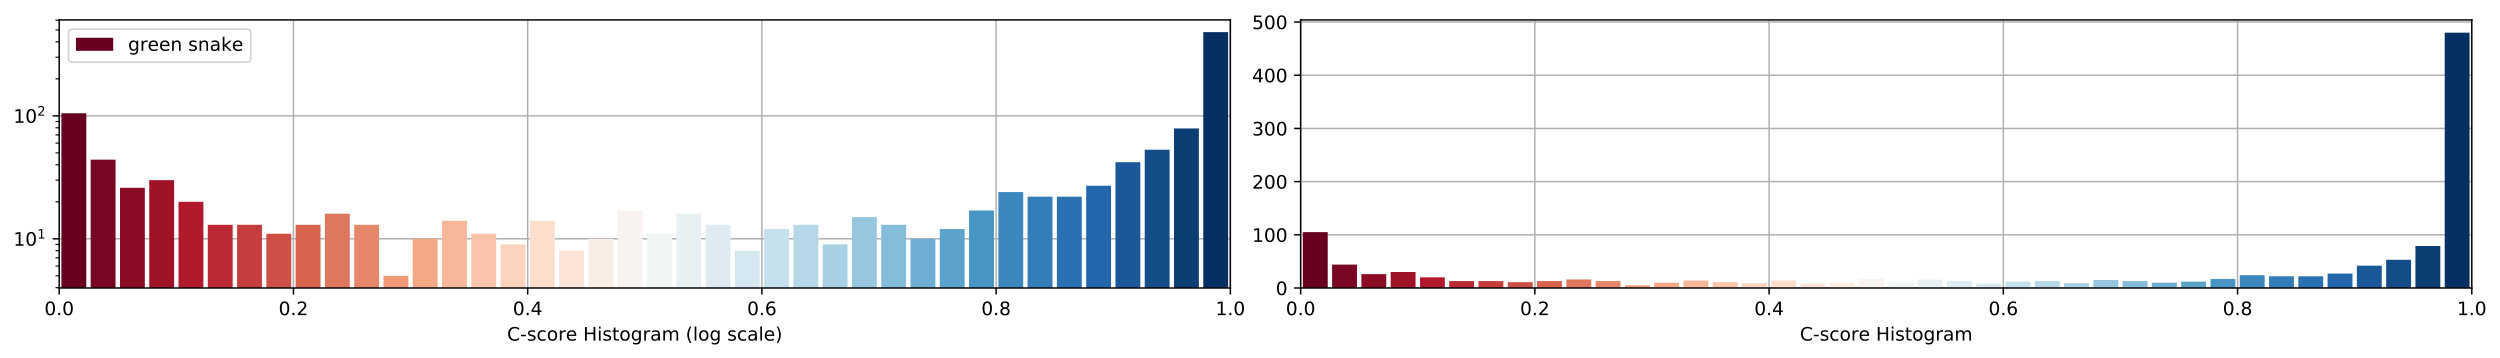 <?xml version="1.0" encoding="utf-8" standalone="no"?>
<!DOCTYPE svg PUBLIC "-//W3C//DTD SVG 1.1//EN"
  "http://www.w3.org/Graphics/SVG/1.1/DTD/svg11.dtd">
<!-- Created with matplotlib (https://matplotlib.org/) -->
<svg height="192.256pt" version="1.1" viewBox="0 0 1342.952 192.256" width="1342.952pt" xmlns="http://www.w3.org/2000/svg" xmlns:xlink="http://www.w3.org/1999/xlink">
 <defs>
  <style type="text/css">
*{stroke-linecap:butt;stroke-linejoin:round;}
  </style>
 </defs>
 <g id="figure_1">
  <g id="patch_1">
   <path d="M 0 192.256 
L 1342.952 192.256 
L 1342.952 0 
L 0 0 
z
" style="fill:#ffffff;"/>
  </g>
  <g id="axes_1">
   <g id="patch_2">
    <path d="M 31.8 154.7 
L 660.926 154.7 
L 660.926 10.7 
L 31.8 10.7 
z
" style="fill:#ffffff;"/>
   </g>
   <g id="matplotlib.axis_1">
    <g id="xtick_1">
     <g id="line2d_1">
      <path clip-path="url(#pc3ec9860d2)" d="M 31.8 154.7 
L 31.8 10.7 
" style="fill:none;stroke:#b0b0b0;stroke-linecap:square;stroke-width:0.8;"/>
     </g>
     <g id="line2d_2">
      <defs>
       <path d="M 0 0 
L 0 3.5 
" id="m56f846b1c2" style="stroke:#000000;stroke-width:0.8;"/>
      </defs>
      <g>
       <use style="stroke:#000000;stroke-width:0.8;" x="31.8" xlink:href="#m56f846b1c2" y="154.7"/>
      </g>
     </g>
     <g id="text_1">
      <!-- 0.0 -->
      <defs>
       <path d="M 31.781 66.406 
Q 24.172 66.406 20.328 58.906 
Q 16.5 51.422 16.5 36.375 
Q 16.5 21.391 20.328 13.891 
Q 24.172 6.391 31.781 6.391 
Q 39.453 6.391 43.281 13.891 
Q 47.125 21.391 47.125 36.375 
Q 47.125 51.422 43.281 58.906 
Q 39.453 66.406 31.781 66.406 
z
M 31.781 74.219 
Q 44.047 74.219 50.516 64.516 
Q 56.984 54.828 56.984 36.375 
Q 56.984 17.969 50.516 8.266 
Q 44.047 -1.422 31.781 -1.422 
Q 19.531 -1.422 13.062 8.266 
Q 6.594 17.969 6.594 36.375 
Q 6.594 54.828 13.062 64.516 
Q 19.531 74.219 31.781 74.219 
z
" id="DejaVuSans-48"/>
       <path d="M 10.688 12.406 
L 21 12.406 
L 21 0 
L 10.688 0 
z
" id="DejaVuSans-46"/>
      </defs>
      <g transform="translate(23.848 169.298)scale(0.1 -0.1)">
       <use xlink:href="#DejaVuSans-48"/>
       <use x="63.623" xlink:href="#DejaVuSans-46"/>
       <use x="95.41" xlink:href="#DejaVuSans-48"/>
      </g>
     </g>
    </g>
    <g id="xtick_2">
     <g id="line2d_3">
      <path clip-path="url(#pc3ec9860d2)" d="M 157.625 154.7 
L 157.625 10.7 
" style="fill:none;stroke:#b0b0b0;stroke-linecap:square;stroke-width:0.8;"/>
     </g>
     <g id="line2d_4">
      <g>
       <use style="stroke:#000000;stroke-width:0.8;" x="157.625" xlink:href="#m56f846b1c2" y="154.7"/>
      </g>
     </g>
     <g id="text_2">
      <!-- 0.2 -->
      <defs>
       <path d="M 19.188 8.297 
L 53.609 8.297 
L 53.609 0 
L 7.328 0 
L 7.328 8.297 
Q 12.938 14.109 22.625 23.891 
Q 32.328 33.688 34.812 36.531 
Q 39.547 41.844 41.422 45.531 
Q 43.312 49.219 43.312 52.781 
Q 43.312 58.594 39.234 62.25 
Q 35.156 65.922 28.609 65.922 
Q 23.969 65.922 18.812 64.312 
Q 13.672 62.703 7.812 59.422 
L 7.812 69.391 
Q 13.766 71.781 18.938 73 
Q 24.125 74.219 28.422 74.219 
Q 39.75 74.219 46.484 68.547 
Q 53.219 62.891 53.219 53.422 
Q 53.219 48.922 51.531 44.891 
Q 49.859 40.875 45.406 35.406 
Q 44.188 33.984 37.641 27.219 
Q 31.109 20.453 19.188 8.297 
z
" id="DejaVuSans-50"/>
      </defs>
      <g transform="translate(149.674 169.298)scale(0.1 -0.1)">
       <use xlink:href="#DejaVuSans-48"/>
       <use x="63.623" xlink:href="#DejaVuSans-46"/>
       <use x="95.41" xlink:href="#DejaVuSans-50"/>
      </g>
     </g>
    </g>
    <g id="xtick_3">
     <g id="line2d_5">
      <path clip-path="url(#pc3ec9860d2)" d="M 283.45 154.7 
L 283.45 10.7 
" style="fill:none;stroke:#b0b0b0;stroke-linecap:square;stroke-width:0.8;"/>
     </g>
     <g id="line2d_6">
      <g>
       <use style="stroke:#000000;stroke-width:0.8;" x="283.45" xlink:href="#m56f846b1c2" y="154.7"/>
      </g>
     </g>
     <g id="text_3">
      <!-- 0.4 -->
      <defs>
       <path d="M 37.797 64.312 
L 12.891 25.391 
L 37.797 25.391 
z
M 35.203 72.906 
L 47.609 72.906 
L 47.609 25.391 
L 58.016 25.391 
L 58.016 17.188 
L 47.609 17.188 
L 47.609 0 
L 37.797 0 
L 37.797 17.188 
L 4.891 17.188 
L 4.891 26.703 
z
" id="DejaVuSans-52"/>
      </defs>
      <g transform="translate(275.499 169.298)scale(0.1 -0.1)">
       <use xlink:href="#DejaVuSans-48"/>
       <use x="63.623" xlink:href="#DejaVuSans-46"/>
       <use x="95.41" xlink:href="#DejaVuSans-52"/>
      </g>
     </g>
    </g>
    <g id="xtick_4">
     <g id="line2d_7">
      <path clip-path="url(#pc3ec9860d2)" d="M 409.276 154.7 
L 409.276 10.7 
" style="fill:none;stroke:#b0b0b0;stroke-linecap:square;stroke-width:0.8;"/>
     </g>
     <g id="line2d_8">
      <g>
       <use style="stroke:#000000;stroke-width:0.8;" x="409.276" xlink:href="#m56f846b1c2" y="154.7"/>
      </g>
     </g>
     <g id="text_4">
      <!-- 0.6 -->
      <defs>
       <path d="M 33.016 40.375 
Q 26.375 40.375 22.484 35.828 
Q 18.609 31.297 18.609 23.391 
Q 18.609 15.531 22.484 10.953 
Q 26.375 6.391 33.016 6.391 
Q 39.656 6.391 43.531 10.953 
Q 47.406 15.531 47.406 23.391 
Q 47.406 31.297 43.531 35.828 
Q 39.656 40.375 33.016 40.375 
z
M 52.594 71.297 
L 52.594 62.312 
Q 48.875 64.062 45.094 64.984 
Q 41.312 65.922 37.594 65.922 
Q 27.828 65.922 22.672 59.328 
Q 17.531 52.734 16.797 39.406 
Q 19.672 43.656 24.016 45.922 
Q 28.375 48.188 33.594 48.188 
Q 44.578 48.188 50.953 41.516 
Q 57.328 34.859 57.328 23.391 
Q 57.328 12.156 50.688 5.359 
Q 44.047 -1.422 33.016 -1.422 
Q 20.359 -1.422 13.672 8.266 
Q 6.984 17.969 6.984 36.375 
Q 6.984 53.656 15.188 63.938 
Q 23.391 74.219 37.203 74.219 
Q 40.922 74.219 44.703 73.484 
Q 48.484 72.75 52.594 71.297 
z
" id="DejaVuSans-54"/>
      </defs>
      <g transform="translate(401.324 169.298)scale(0.1 -0.1)">
       <use xlink:href="#DejaVuSans-48"/>
       <use x="63.623" xlink:href="#DejaVuSans-46"/>
       <use x="95.41" xlink:href="#DejaVuSans-54"/>
      </g>
     </g>
    </g>
    <g id="xtick_5">
     <g id="line2d_9">
      <path clip-path="url(#pc3ec9860d2)" d="M 535.101 154.7 
L 535.101 10.7 
" style="fill:none;stroke:#b0b0b0;stroke-linecap:square;stroke-width:0.8;"/>
     </g>
     <g id="line2d_10">
      <g>
       <use style="stroke:#000000;stroke-width:0.8;" x="535.101" xlink:href="#m56f846b1c2" y="154.7"/>
      </g>
     </g>
     <g id="text_5">
      <!-- 0.8 -->
      <defs>
       <path d="M 31.781 34.625 
Q 24.75 34.625 20.719 30.859 
Q 16.703 27.094 16.703 20.516 
Q 16.703 13.922 20.719 10.156 
Q 24.75 6.391 31.781 6.391 
Q 38.812 6.391 42.859 10.172 
Q 46.922 13.969 46.922 20.516 
Q 46.922 27.094 42.891 30.859 
Q 38.875 34.625 31.781 34.625 
z
M 21.922 38.812 
Q 15.578 40.375 12.031 44.719 
Q 8.5 49.078 8.5 55.328 
Q 8.5 64.062 14.719 69.141 
Q 20.953 74.219 31.781 74.219 
Q 42.672 74.219 48.875 69.141 
Q 55.078 64.062 55.078 55.328 
Q 55.078 49.078 51.531 44.719 
Q 48 40.375 41.703 38.812 
Q 48.828 37.156 52.797 32.312 
Q 56.781 27.484 56.781 20.516 
Q 56.781 9.906 50.312 4.234 
Q 43.844 -1.422 31.781 -1.422 
Q 19.734 -1.422 13.25 4.234 
Q 6.781 9.906 6.781 20.516 
Q 6.781 27.484 10.781 32.312 
Q 14.797 37.156 21.922 38.812 
z
M 18.312 54.391 
Q 18.312 48.734 21.844 45.562 
Q 25.391 42.391 31.781 42.391 
Q 38.141 42.391 41.719 45.562 
Q 45.312 48.734 45.312 54.391 
Q 45.312 60.062 41.719 63.234 
Q 38.141 66.406 31.781 66.406 
Q 25.391 66.406 21.844 63.234 
Q 18.312 60.062 18.312 54.391 
z
" id="DejaVuSans-56"/>
      </defs>
      <g transform="translate(527.149 169.298)scale(0.1 -0.1)">
       <use xlink:href="#DejaVuSans-48"/>
       <use x="63.623" xlink:href="#DejaVuSans-46"/>
       <use x="95.41" xlink:href="#DejaVuSans-56"/>
      </g>
     </g>
    </g>
    <g id="xtick_6">
     <g id="line2d_11">
      <path clip-path="url(#pc3ec9860d2)" d="M 660.926 154.7 
L 660.926 10.7 
" style="fill:none;stroke:#b0b0b0;stroke-linecap:square;stroke-width:0.8;"/>
     </g>
     <g id="line2d_12">
      <g>
       <use style="stroke:#000000;stroke-width:0.8;" x="660.926" xlink:href="#m56f846b1c2" y="154.7"/>
      </g>
     </g>
     <g id="text_6">
      <!-- 1.0 -->
      <defs>
       <path d="M 12.406 8.297 
L 28.516 8.297 
L 28.516 63.922 
L 10.984 60.406 
L 10.984 69.391 
L 28.422 72.906 
L 38.281 72.906 
L 38.281 8.297 
L 54.391 8.297 
L 54.391 0 
L 12.406 0 
z
" id="DejaVuSans-49"/>
      </defs>
      <g transform="translate(652.975 169.298)scale(0.1 -0.1)">
       <use xlink:href="#DejaVuSans-49"/>
       <use x="63.623" xlink:href="#DejaVuSans-46"/>
       <use x="95.41" xlink:href="#DejaVuSans-48"/>
      </g>
     </g>
    </g>
    <g id="text_7">
     <!-- C-score Histogram (log scale) -->
     <defs>
      <path d="M 64.406 67.281 
L 64.406 56.891 
Q 59.422 61.531 53.781 63.812 
Q 48.141 66.109 41.797 66.109 
Q 29.297 66.109 22.656 58.469 
Q 16.016 50.828 16.016 36.375 
Q 16.016 21.969 22.656 14.328 
Q 29.297 6.688 41.797 6.688 
Q 48.141 6.688 53.781 8.984 
Q 59.422 11.281 64.406 15.922 
L 64.406 5.609 
Q 59.234 2.094 53.438 0.328 
Q 47.656 -1.422 41.219 -1.422 
Q 24.656 -1.422 15.125 8.703 
Q 5.609 18.844 5.609 36.375 
Q 5.609 53.953 15.125 64.078 
Q 24.656 74.219 41.219 74.219 
Q 47.75 74.219 53.531 72.484 
Q 59.328 70.75 64.406 67.281 
z
" id="DejaVuSans-67"/>
      <path d="M 4.891 31.391 
L 31.203 31.391 
L 31.203 23.391 
L 4.891 23.391 
z
" id="DejaVuSans-45"/>
      <path d="M 44.281 53.078 
L 44.281 44.578 
Q 40.484 46.531 36.375 47.5 
Q 32.281 48.484 27.875 48.484 
Q 21.188 48.484 17.844 46.438 
Q 14.5 44.391 14.5 40.281 
Q 14.5 37.156 16.891 35.375 
Q 19.281 33.594 26.516 31.984 
L 29.594 31.297 
Q 39.156 29.25 43.188 25.516 
Q 47.219 21.781 47.219 15.094 
Q 47.219 7.469 41.188 3.016 
Q 35.156 -1.422 24.609 -1.422 
Q 20.219 -1.422 15.453 -0.562 
Q 10.688 0.297 5.422 2 
L 5.422 11.281 
Q 10.406 8.688 15.234 7.391 
Q 20.062 6.109 24.812 6.109 
Q 31.156 6.109 34.562 8.281 
Q 37.984 10.453 37.984 14.406 
Q 37.984 18.062 35.516 20.016 
Q 33.062 21.969 24.703 23.781 
L 21.578 24.516 
Q 13.234 26.266 9.516 29.906 
Q 5.812 33.547 5.812 39.891 
Q 5.812 47.609 11.281 51.797 
Q 16.75 56 26.812 56 
Q 31.781 56 36.172 55.266 
Q 40.578 54.547 44.281 53.078 
z
" id="DejaVuSans-115"/>
      <path d="M 48.781 52.594 
L 48.781 44.188 
Q 44.969 46.297 41.141 47.344 
Q 37.312 48.391 33.406 48.391 
Q 24.656 48.391 19.812 42.844 
Q 14.984 37.312 14.984 27.297 
Q 14.984 17.281 19.812 11.734 
Q 24.656 6.203 33.406 6.203 
Q 37.312 6.203 41.141 7.25 
Q 44.969 8.297 48.781 10.406 
L 48.781 2.094 
Q 45.016 0.344 40.984 -0.531 
Q 36.969 -1.422 32.422 -1.422 
Q 20.062 -1.422 12.781 6.344 
Q 5.516 14.109 5.516 27.297 
Q 5.516 40.672 12.859 48.328 
Q 20.219 56 33.016 56 
Q 37.156 56 41.109 55.141 
Q 45.062 54.297 48.781 52.594 
z
" id="DejaVuSans-99"/>
      <path d="M 30.609 48.391 
Q 23.391 48.391 19.188 42.75 
Q 14.984 37.109 14.984 27.297 
Q 14.984 17.484 19.156 11.844 
Q 23.344 6.203 30.609 6.203 
Q 37.797 6.203 41.984 11.859 
Q 46.188 17.531 46.188 27.297 
Q 46.188 37.016 41.984 42.703 
Q 37.797 48.391 30.609 48.391 
z
M 30.609 56 
Q 42.328 56 49.016 48.375 
Q 55.719 40.766 55.719 27.297 
Q 55.719 13.875 49.016 6.219 
Q 42.328 -1.422 30.609 -1.422 
Q 18.844 -1.422 12.172 6.219 
Q 5.516 13.875 5.516 27.297 
Q 5.516 40.766 12.172 48.375 
Q 18.844 56 30.609 56 
z
" id="DejaVuSans-111"/>
      <path d="M 41.109 46.297 
Q 39.594 47.172 37.812 47.578 
Q 36.031 48 33.891 48 
Q 26.266 48 22.188 43.047 
Q 18.109 38.094 18.109 28.812 
L 18.109 0 
L 9.078 0 
L 9.078 54.688 
L 18.109 54.688 
L 18.109 46.188 
Q 20.953 51.172 25.484 53.578 
Q 30.031 56 36.531 56 
Q 37.453 56 38.578 55.875 
Q 39.703 55.766 41.062 55.516 
z
" id="DejaVuSans-114"/>
      <path d="M 56.203 29.594 
L 56.203 25.203 
L 14.891 25.203 
Q 15.484 15.922 20.484 11.062 
Q 25.484 6.203 34.422 6.203 
Q 39.594 6.203 44.453 7.469 
Q 49.312 8.734 54.109 11.281 
L 54.109 2.781 
Q 49.266 0.734 44.188 -0.344 
Q 39.109 -1.422 33.891 -1.422 
Q 20.797 -1.422 13.156 6.188 
Q 5.516 13.812 5.516 26.812 
Q 5.516 40.234 12.766 48.109 
Q 20.016 56 32.328 56 
Q 43.359 56 49.781 48.891 
Q 56.203 41.797 56.203 29.594 
z
M 47.219 32.234 
Q 47.125 39.594 43.094 43.984 
Q 39.062 48.391 32.422 48.391 
Q 24.906 48.391 20.391 44.141 
Q 15.875 39.891 15.188 32.172 
z
" id="DejaVuSans-101"/>
      <path id="DejaVuSans-32"/>
      <path d="M 9.812 72.906 
L 19.672 72.906 
L 19.672 43.016 
L 55.516 43.016 
L 55.516 72.906 
L 65.375 72.906 
L 65.375 0 
L 55.516 0 
L 55.516 34.719 
L 19.672 34.719 
L 19.672 0 
L 9.812 0 
z
" id="DejaVuSans-72"/>
      <path d="M 9.422 54.688 
L 18.406 54.688 
L 18.406 0 
L 9.422 0 
z
M 9.422 75.984 
L 18.406 75.984 
L 18.406 64.594 
L 9.422 64.594 
z
" id="DejaVuSans-105"/>
      <path d="M 18.312 70.219 
L 18.312 54.688 
L 36.812 54.688 
L 36.812 47.703 
L 18.312 47.703 
L 18.312 18.016 
Q 18.312 11.328 20.141 9.422 
Q 21.969 7.516 27.594 7.516 
L 36.812 7.516 
L 36.812 0 
L 27.594 0 
Q 17.188 0 13.234 3.875 
Q 9.281 7.766 9.281 18.016 
L 9.281 47.703 
L 2.688 47.703 
L 2.688 54.688 
L 9.281 54.688 
L 9.281 70.219 
z
" id="DejaVuSans-116"/>
      <path d="M 45.406 27.984 
Q 45.406 37.75 41.375 43.109 
Q 37.359 48.484 30.078 48.484 
Q 22.859 48.484 18.828 43.109 
Q 14.797 37.75 14.797 27.984 
Q 14.797 18.266 18.828 12.891 
Q 22.859 7.516 30.078 7.516 
Q 37.359 7.516 41.375 12.891 
Q 45.406 18.266 45.406 27.984 
z
M 54.391 6.781 
Q 54.391 -7.172 48.188 -13.984 
Q 42 -20.797 29.203 -20.797 
Q 24.469 -20.797 20.266 -20.094 
Q 16.062 -19.391 12.109 -17.922 
L 12.109 -9.188 
Q 16.062 -11.328 19.922 -12.344 
Q 23.781 -13.375 27.781 -13.375 
Q 36.625 -13.375 41.016 -8.766 
Q 45.406 -4.156 45.406 5.172 
L 45.406 9.625 
Q 42.625 4.781 38.281 2.391 
Q 33.938 0 27.875 0 
Q 17.828 0 11.672 7.656 
Q 5.516 15.328 5.516 27.984 
Q 5.516 40.672 11.672 48.328 
Q 17.828 56 27.875 56 
Q 33.938 56 38.281 53.609 
Q 42.625 51.219 45.406 46.391 
L 45.406 54.688 
L 54.391 54.688 
z
" id="DejaVuSans-103"/>
      <path d="M 34.281 27.484 
Q 23.391 27.484 19.188 25 
Q 14.984 22.516 14.984 16.5 
Q 14.984 11.719 18.141 8.906 
Q 21.297 6.109 26.703 6.109 
Q 34.188 6.109 38.703 11.406 
Q 43.219 16.703 43.219 25.484 
L 43.219 27.484 
z
M 52.203 31.203 
L 52.203 0 
L 43.219 0 
L 43.219 8.297 
Q 40.141 3.328 35.547 0.953 
Q 30.953 -1.422 24.312 -1.422 
Q 15.922 -1.422 10.953 3.297 
Q 6 8.016 6 15.922 
Q 6 25.141 12.172 29.828 
Q 18.359 34.516 30.609 34.516 
L 43.219 34.516 
L 43.219 35.406 
Q 43.219 41.609 39.141 45 
Q 35.062 48.391 27.688 48.391 
Q 23 48.391 18.547 47.266 
Q 14.109 46.141 10.016 43.891 
L 10.016 52.203 
Q 14.938 54.109 19.578 55.047 
Q 24.219 56 28.609 56 
Q 40.484 56 46.344 49.844 
Q 52.203 43.703 52.203 31.203 
z
" id="DejaVuSans-97"/>
      <path d="M 52 44.188 
Q 55.375 50.25 60.062 53.125 
Q 64.75 56 71.094 56 
Q 79.641 56 84.281 50.016 
Q 88.922 44.047 88.922 33.016 
L 88.922 0 
L 79.891 0 
L 79.891 32.719 
Q 79.891 40.578 77.094 44.375 
Q 74.312 48.188 68.609 48.188 
Q 61.625 48.188 57.562 43.547 
Q 53.516 38.922 53.516 30.906 
L 53.516 0 
L 44.484 0 
L 44.484 32.719 
Q 44.484 40.625 41.703 44.406 
Q 38.922 48.188 33.109 48.188 
Q 26.219 48.188 22.156 43.531 
Q 18.109 38.875 18.109 30.906 
L 18.109 0 
L 9.078 0 
L 9.078 54.688 
L 18.109 54.688 
L 18.109 46.188 
Q 21.188 51.219 25.484 53.609 
Q 29.781 56 35.688 56 
Q 41.656 56 45.828 52.969 
Q 50 49.953 52 44.188 
z
" id="DejaVuSans-109"/>
      <path d="M 31 75.875 
Q 24.469 64.656 21.281 53.656 
Q 18.109 42.672 18.109 31.391 
Q 18.109 20.125 21.312 9.062 
Q 24.516 -2 31 -13.188 
L 23.188 -13.188 
Q 15.875 -1.703 12.234 9.375 
Q 8.594 20.453 8.594 31.391 
Q 8.594 42.281 12.203 53.312 
Q 15.828 64.359 23.188 75.875 
z
" id="DejaVuSans-40"/>
      <path d="M 9.422 75.984 
L 18.406 75.984 
L 18.406 0 
L 9.422 0 
z
" id="DejaVuSans-108"/>
      <path d="M 8.016 75.875 
L 15.828 75.875 
Q 23.141 64.359 26.781 53.312 
Q 30.422 42.281 30.422 31.391 
Q 30.422 20.453 26.781 9.375 
Q 23.141 -1.703 15.828 -13.188 
L 8.016 -13.188 
Q 14.5 -2 17.703 9.062 
Q 20.906 20.125 20.906 31.391 
Q 20.906 42.672 17.703 53.656 
Q 14.5 64.656 8.016 75.875 
z
" id="DejaVuSans-41"/>
     </defs>
     <g transform="translate(272.412 182.977)scale(0.1 -0.1)">
      <use xlink:href="#DejaVuSans-67"/>
      <use x="69.824" xlink:href="#DejaVuSans-45"/>
      <use x="105.908" xlink:href="#DejaVuSans-115"/>
      <use x="158.008" xlink:href="#DejaVuSans-99"/>
      <use x="212.988" xlink:href="#DejaVuSans-111"/>
      <use x="274.17" xlink:href="#DejaVuSans-114"/>
      <use x="315.252" xlink:href="#DejaVuSans-101"/>
      <use x="376.775" xlink:href="#DejaVuSans-32"/>
      <use x="408.562" xlink:href="#DejaVuSans-72"/>
      <use x="483.758" xlink:href="#DejaVuSans-105"/>
      <use x="511.541" xlink:href="#DejaVuSans-115"/>
      <use x="563.641" xlink:href="#DejaVuSans-116"/>
      <use x="602.85" xlink:href="#DejaVuSans-111"/>
      <use x="664.031" xlink:href="#DejaVuSans-103"/>
      <use x="727.508" xlink:href="#DejaVuSans-114"/>
      <use x="768.621" xlink:href="#DejaVuSans-97"/>
      <use x="829.9" xlink:href="#DejaVuSans-109"/>
      <use x="927.312" xlink:href="#DejaVuSans-32"/>
      <use x="959.1" xlink:href="#DejaVuSans-40"/>
      <use x="998.113" xlink:href="#DejaVuSans-108"/>
      <use x="1025.896" xlink:href="#DejaVuSans-111"/>
      <use x="1087.078" xlink:href="#DejaVuSans-103"/>
      <use x="1150.555" xlink:href="#DejaVuSans-32"/>
      <use x="1182.342" xlink:href="#DejaVuSans-115"/>
      <use x="1234.441" xlink:href="#DejaVuSans-99"/>
      <use x="1289.422" xlink:href="#DejaVuSans-97"/>
      <use x="1350.701" xlink:href="#DejaVuSans-108"/>
      <use x="1378.484" xlink:href="#DejaVuSans-101"/>
      <use x="1440.008" xlink:href="#DejaVuSans-41"/>
     </g>
    </g>
   </g>
   <g id="matplotlib.axis_2">
    <g id="ytick_1">
     <g id="line2d_13">
      <path clip-path="url(#pc3ec9860d2)" d="M 31.8 128.275 
L 660.926 128.275 
" style="fill:none;stroke:#b0b0b0;stroke-linecap:square;stroke-width:0.8;"/>
     </g>
     <g id="line2d_14">
      <defs>
       <path d="M 0 0 
L -3.5 0 
" id="m13ed1f3a71" style="stroke:#000000;stroke-width:0.8;"/>
      </defs>
      <g>
       <use style="stroke:#000000;stroke-width:0.8;" x="31.8" xlink:href="#m13ed1f3a71" y="128.275"/>
      </g>
     </g>
     <g id="text_8">
      <!-- $\mathdefault{10^{1}}$ -->
      <g transform="translate(7.2 132.074)scale(0.1 -0.1)">
       <use transform="translate(0 0.684)" xlink:href="#DejaVuSans-49"/>
       <use transform="translate(63.623 0.684)" xlink:href="#DejaVuSans-48"/>
       <use transform="translate(128.203 38.966)scale(0.7)" xlink:href="#DejaVuSans-49"/>
      </g>
     </g>
    </g>
    <g id="ytick_2">
     <g id="line2d_15">
      <path clip-path="url(#pc3ec9860d2)" d="M 31.8 62.235 
L 660.926 62.235 
" style="fill:none;stroke:#b0b0b0;stroke-linecap:square;stroke-width:0.8;"/>
     </g>
     <g id="line2d_16">
      <g>
       <use style="stroke:#000000;stroke-width:0.8;" x="31.8" xlink:href="#m13ed1f3a71" y="62.235"/>
      </g>
     </g>
     <g id="text_9">
      <!-- $\mathdefault{10^{2}}$ -->
      <g transform="translate(7.2 66.034)scale(0.1 -0.1)">
       <use transform="translate(0 0.766)" xlink:href="#DejaVuSans-49"/>
       <use transform="translate(63.623 0.766)" xlink:href="#DejaVuSans-48"/>
       <use transform="translate(128.203 39.047)scale(0.7)" xlink:href="#DejaVuSans-50"/>
      </g>
     </g>
    </g>
    <g id="ytick_3">
     <g id="line2d_17">
      <defs>
       <path d="M 0 0 
L -2 0 
" id="m7ba5967468" style="stroke:#000000;stroke-width:0.6;"/>
      </defs>
      <g>
       <use style="stroke:#000000;stroke-width:0.6;" x="31.8" xlink:href="#m7ba5967468" y="154.554"/>
      </g>
     </g>
    </g>
    <g id="ytick_4">
     <g id="line2d_18">
      <g>
       <use style="stroke:#000000;stroke-width:0.6;" x="31.8" xlink:href="#m7ba5967468" y="148.155"/>
      </g>
     </g>
    </g>
    <g id="ytick_5">
     <g id="line2d_19">
      <g>
       <use style="stroke:#000000;stroke-width:0.6;" x="31.8" xlink:href="#m7ba5967468" y="142.925"/>
      </g>
     </g>
    </g>
    <g id="ytick_6">
     <g id="line2d_20">
      <g>
       <use style="stroke:#000000;stroke-width:0.6;" x="31.8" xlink:href="#m7ba5967468" y="138.504"/>
      </g>
     </g>
    </g>
    <g id="ytick_7">
     <g id="line2d_21">
      <g>
       <use style="stroke:#000000;stroke-width:0.6;" x="31.8" xlink:href="#m7ba5967468" y="134.674"/>
      </g>
     </g>
    </g>
    <g id="ytick_8">
     <g id="line2d_22">
      <g>
       <use style="stroke:#000000;stroke-width:0.6;" x="31.8" xlink:href="#m7ba5967468" y="131.296"/>
      </g>
     </g>
    </g>
    <g id="ytick_9">
     <g id="line2d_23">
      <g>
       <use style="stroke:#000000;stroke-width:0.6;" x="31.8" xlink:href="#m7ba5967468" y="108.395"/>
      </g>
     </g>
    </g>
    <g id="ytick_10">
     <g id="line2d_24">
      <g>
       <use style="stroke:#000000;stroke-width:0.6;" x="31.8" xlink:href="#m7ba5967468" y="96.765"/>
      </g>
     </g>
    </g>
    <g id="ytick_11">
     <g id="line2d_25">
      <g>
       <use style="stroke:#000000;stroke-width:0.6;" x="31.8" xlink:href="#m7ba5967468" y="88.515"/>
      </g>
     </g>
    </g>
    <g id="ytick_12">
     <g id="line2d_26">
      <g>
       <use style="stroke:#000000;stroke-width:0.6;" x="31.8" xlink:href="#m7ba5967468" y="82.115"/>
      </g>
     </g>
    </g>
    <g id="ytick_13">
     <g id="line2d_27">
      <g>
       <use style="stroke:#000000;stroke-width:0.6;" x="31.8" xlink:href="#m7ba5967468" y="76.885"/>
      </g>
     </g>
    </g>
    <g id="ytick_14">
     <g id="line2d_28">
      <g>
       <use style="stroke:#000000;stroke-width:0.6;" x="31.8" xlink:href="#m7ba5967468" y="72.464"/>
      </g>
     </g>
    </g>
    <g id="ytick_15">
     <g id="line2d_29">
      <g>
       <use style="stroke:#000000;stroke-width:0.6;" x="31.8" xlink:href="#m7ba5967468" y="68.635"/>
      </g>
     </g>
    </g>
    <g id="ytick_16">
     <g id="line2d_30">
      <g>
       <use style="stroke:#000000;stroke-width:0.6;" x="31.8" xlink:href="#m7ba5967468" y="65.256"/>
      </g>
     </g>
    </g>
    <g id="ytick_17">
     <g id="line2d_31">
      <g>
       <use style="stroke:#000000;stroke-width:0.6;" x="31.8" xlink:href="#m7ba5967468" y="42.355"/>
      </g>
     </g>
    </g>
    <g id="ytick_18">
     <g id="line2d_32">
      <g>
       <use style="stroke:#000000;stroke-width:0.6;" x="31.8" xlink:href="#m7ba5967468" y="30.726"/>
      </g>
     </g>
    </g>
    <g id="ytick_19">
     <g id="line2d_33">
      <g>
       <use style="stroke:#000000;stroke-width:0.6;" x="31.8" xlink:href="#m7ba5967468" y="22.475"/>
      </g>
     </g>
    </g>
    <g id="ytick_20">
     <g id="line2d_34">
      <g>
       <use style="stroke:#000000;stroke-width:0.6;" x="31.8" xlink:href="#m7ba5967468" y="16.075"/>
      </g>
     </g>
    </g>
    <g id="ytick_21">
     <g id="line2d_35">
      <g>
       <use style="stroke:#000000;stroke-width:0.6;" x="31.8" xlink:href="#m7ba5967468" y="10.846"/>
      </g>
     </g>
    </g>
   </g>
   <g id="patch_3">
    <path clip-path="url(#pc3ec9860d2)" d="M 32.98 66234.263 
L 46.349 66234.263 
L 46.349 60.835 
L 32.98 60.835 
z
" style="fill:#67001f;"/>
   </g>
   <g id="patch_4">
    <path clip-path="url(#pc3ec9860d2)" d="M 48.708 66234.263 
L 62.077 66234.263 
L 62.077 85.781 
L 48.708 85.781 
z
" style="fill:#790622;"/>
   </g>
   <g id="patch_5">
    <path clip-path="url(#pc3ec9860d2)" d="M 64.436 66234.263 
L 77.805 66234.263 
L 77.805 100.87 
L 64.436 100.87 
z
" style="fill:#8d0c25;"/>
   </g>
   <g id="patch_6">
    <path clip-path="url(#pc3ec9860d2)" d="M 80.164 66234.263 
L 93.533 66234.263 
L 93.533 96.765 
L 80.164 96.765 
z
" style="fill:#9f1228;"/>
   </g>
   <g id="patch_7">
    <path clip-path="url(#pc3ec9860d2)" d="M 95.892 66234.263 
L 109.261 66234.263 
L 109.261 108.395 
L 95.892 108.395 
z
" style="fill:#b3192c;"/>
   </g>
   <g id="patch_8">
    <path clip-path="url(#pc3ec9860d2)" d="M 111.62 66234.263 
L 124.989 66234.263 
L 124.989 120.75 
L 111.62 120.75 
z
" style="fill:#bb2a34;"/>
   </g>
   <g id="patch_9">
    <path clip-path="url(#pc3ec9860d2)" d="M 127.349 66234.263 
L 140.717 66234.263 
L 140.717 120.75 
L 127.349 120.75 
z
" style="fill:#c53e3d;"/>
   </g>
   <g id="patch_10">
    <path clip-path="url(#pc3ec9860d2)" d="M 143.077 66234.263 
L 156.446 66234.263 
L 156.446 125.541 
L 143.077 125.541 
z
" style="fill:#ce4f45;"/>
   </g>
   <g id="patch_11">
    <path clip-path="url(#pc3ec9860d2)" d="M 158.805 66234.263 
L 172.174 66234.263 
L 172.174 120.75 
L 158.805 120.75 
z
" style="fill:#d7634f;"/>
   </g>
   <g id="patch_12">
    <path clip-path="url(#pc3ec9860d2)" d="M 174.533 66234.263 
L 187.902 66234.263 
L 187.902 114.794 
L 174.533 114.794 
z
" style="fill:#df765e;"/>
   </g>
   <g id="patch_13">
    <path clip-path="url(#pc3ec9860d2)" d="M 190.261 66234.263 
L 203.63 66234.263 
L 203.63 120.75 
L 190.261 120.75 
z
" style="fill:#e6866a;"/>
   </g>
   <g id="patch_14">
    <path clip-path="url(#pc3ec9860d2)" d="M 205.989 66234.263 
L 219.358 66234.263 
L 219.358 148.155 
L 205.989 148.155 
z
" style="fill:#ef9979;"/>
   </g>
   <g id="patch_15">
    <path clip-path="url(#pc3ec9860d2)" d="M 221.717 66234.263 
L 235.086 66234.263 
L 235.086 128.275 
L 221.717 128.275 
z
" style="fill:#f5a886;"/>
   </g>
   <g id="patch_16">
    <path clip-path="url(#pc3ec9860d2)" d="M 237.446 66234.263 
L 250.815 66234.263 
L 250.815 118.624 
L 237.446 118.624 
z
" style="fill:#f7b799;"/>
   </g>
   <g id="patch_17">
    <path clip-path="url(#pc3ec9860d2)" d="M 253.174 66234.263 
L 266.543 66234.263 
L 266.543 125.541 
L 253.174 125.541 
z
" style="fill:#f9c4a9;"/>
   </g>
   <g id="patch_18">
    <path clip-path="url(#pc3ec9860d2)" d="M 268.902 66234.263 
L 282.271 66234.263 
L 282.271 131.296 
L 268.902 131.296 
z
" style="fill:#fcd3bc;"/>
   </g>
   <g id="patch_19">
    <path clip-path="url(#pc3ec9860d2)" d="M 284.63 66234.263 
L 297.999 66234.263 
L 297.999 118.624 
L 284.63 118.624 
z
" style="fill:#fcdecd;"/>
   </g>
   <g id="patch_20">
    <path clip-path="url(#pc3ec9860d2)" d="M 300.358 66234.263 
L 313.727 66234.263 
L 313.727 134.674 
L 300.358 134.674 
z
" style="fill:#fbe5d8;"/>
   </g>
   <g id="patch_21">
    <path clip-path="url(#pc3ec9860d2)" d="M 316.086 66234.263 
L 329.455 66234.263 
L 329.455 128.275 
L 316.086 128.275 
z
" style="fill:#f9ede5;"/>
   </g>
   <g id="patch_22">
    <path clip-path="url(#pc3ec9860d2)" d="M 331.815 66234.263 
L 345.183 66234.263 
L 345.183 113.056 
L 331.815 113.056 
z
" style="fill:#f8f3f0;"/>
   </g>
   <g id="patch_23">
    <path clip-path="url(#pc3ec9860d2)" d="M 347.543 66234.263 
L 360.912 66234.263 
L 360.912 125.541 
L 347.543 125.541 
z
" style="fill:#f2f5f6;"/>
   </g>
   <g id="patch_24">
    <path clip-path="url(#pc3ec9860d2)" d="M 363.271 66234.263 
L 376.64 66234.263 
L 376.64 114.794 
L 363.271 114.794 
z
" style="fill:#e9f0f4;"/>
   </g>
   <g id="patch_25">
    <path clip-path="url(#pc3ec9860d2)" d="M 378.999 66234.263 
L 392.368 66234.263 
L 392.368 120.75 
L 378.999 120.75 
z
" style="fill:#deebf2;"/>
   </g>
   <g id="patch_26">
    <path clip-path="url(#pc3ec9860d2)" d="M 394.727 66234.263 
L 408.096 66234.263 
L 408.096 134.674 
L 394.727 134.674 
z
" style="fill:#d5e7f1;"/>
   </g>
   <g id="patch_27">
    <path clip-path="url(#pc3ec9860d2)" d="M 410.455 66234.263 
L 423.824 66234.263 
L 423.824 123.045 
L 410.455 123.045 
z
" style="fill:#c7e0ed;"/>
   </g>
   <g id="patch_28">
    <path clip-path="url(#pc3ec9860d2)" d="M 426.183 66234.263 
L 439.552 66234.263 
L 439.552 120.75 
L 426.183 120.75 
z
" style="fill:#b6d7e8;"/>
   </g>
   <g id="patch_29">
    <path clip-path="url(#pc3ec9860d2)" d="M 441.912 66234.263 
L 455.281 66234.263 
L 455.281 131.296 
L 441.912 131.296 
z
" style="fill:#a7d0e4;"/>
   </g>
   <g id="patch_30">
    <path clip-path="url(#pc3ec9860d2)" d="M 457.64 66234.263 
L 471.009 66234.263 
L 471.009 116.645 
L 457.64 116.645 
z
" style="fill:#96c7df;"/>
   </g>
   <g id="patch_31">
    <path clip-path="url(#pc3ec9860d2)" d="M 473.368 66234.263 
L 486.737 66234.263 
L 486.737 120.75 
L 473.368 120.75 
z
" style="fill:#84bcd9;"/>
   </g>
   <g id="patch_32">
    <path clip-path="url(#pc3ec9860d2)" d="M 489.096 66234.263 
L 502.465 66234.263 
L 502.465 128.275 
L 489.096 128.275 
z
" style="fill:#6eaed2;"/>
   </g>
   <g id="patch_33">
    <path clip-path="url(#pc3ec9860d2)" d="M 504.824 66234.263 
L 518.193 66234.263 
L 518.193 123.045 
L 504.824 123.045 
z
" style="fill:#5ca3cb;"/>
   </g>
   <g id="patch_34">
    <path clip-path="url(#pc3ec9860d2)" d="M 520.552 66234.263 
L 533.921 66234.263 
L 533.921 113.056 
L 520.552 113.056 
z
" style="fill:#4695c4;"/>
   </g>
   <g id="patch_35">
    <path clip-path="url(#pc3ec9860d2)" d="M 536.281 66234.263 
L 549.65 66234.263 
L 549.65 103.165 
L 536.281 103.165 
z
" style="fill:#3b88be;"/>
   </g>
   <g id="patch_36">
    <path clip-path="url(#pc3ec9860d2)" d="M 552.009 66234.263 
L 565.378 66234.263 
L 565.378 105.661 
L 552.009 105.661 
z
" style="fill:#337eb8;"/>
   </g>
   <g id="patch_37">
    <path clip-path="url(#pc3ec9860d2)" d="M 567.737 66234.263 
L 581.106 66234.263 
L 581.106 105.661 
L 567.737 105.661 
z
" style="fill:#2a71b2;"/>
   </g>
   <g id="patch_38">
    <path clip-path="url(#pc3ec9860d2)" d="M 583.465 66234.263 
L 596.834 66234.263 
L 596.834 99.787 
L 583.465 99.787 
z
" style="fill:#2267ac;"/>
   </g>
   <g id="patch_39">
    <path clip-path="url(#pc3ec9860d2)" d="M 599.193 66234.263 
L 612.562 66234.263 
L 612.562 87.115 
L 599.193 87.115 
z
" style="fill:#1a5899;"/>
   </g>
   <g id="patch_40">
    <path clip-path="url(#pc3ec9860d2)" d="M 614.921 66234.263 
L 628.29 66234.263 
L 628.29 80.443 
L 614.921 80.443 
z
" style="fill:#134c87;"/>
   </g>
   <g id="patch_41">
    <path clip-path="url(#pc3ec9860d2)" d="M 630.65 66234.263 
L 644.018 66234.263 
L 644.018 68.995 
L 630.65 68.995 
z
" style="fill:#0c3d73;"/>
   </g>
   <g id="patch_42">
    <path clip-path="url(#pc3ec9860d2)" d="M 646.378 66234.263 
L 659.747 66234.263 
L 659.747 17.245 
L 646.378 17.245 
z
" style="fill:#053061;"/>
   </g>
   <g id="patch_43">
    <path d="M 31.8 154.7 
L 31.8 10.7 
" style="fill:none;stroke:#000000;stroke-linecap:square;stroke-linejoin:miter;stroke-width:0.8;"/>
   </g>
   <g id="patch_44">
    <path d="M 660.926 154.7 
L 660.926 10.7 
" style="fill:none;stroke:#000000;stroke-linecap:square;stroke-linejoin:miter;stroke-width:0.8;"/>
   </g>
   <g id="patch_45">
    <path d="M 31.8 154.7 
L 660.926 154.7 
" style="fill:none;stroke:#000000;stroke-linecap:square;stroke-linejoin:miter;stroke-width:0.8;"/>
   </g>
   <g id="patch_46">
    <path d="M 31.8 10.7 
L 660.926 10.7 
" style="fill:none;stroke:#000000;stroke-linecap:square;stroke-linejoin:miter;stroke-width:0.8;"/>
   </g>
   <g id="legend_1">
    <g id="patch_47">
     <path d="M 38.8 33.378 
L 132.692 33.378 
Q 134.692 33.378 134.692 31.378 
L 134.692 17.7 
Q 134.692 15.7 132.692 15.7 
L 38.8 15.7 
Q 36.8 15.7 36.8 17.7 
L 36.8 31.378 
Q 36.8 33.378 38.8 33.378 
z
" style="fill:#ffffff;opacity:0.8;stroke:#cccccc;stroke-linejoin:miter;"/>
    </g>
    <g id="patch_48">
     <path d="M 40.8 27.298 
L 60.8 27.298 
L 60.8 20.298 
L 40.8 20.298 
z
" style="fill:#67001f;"/>
    </g>
    <g id="text_10">
     <!-- green snake -->
     <defs>
      <path d="M 54.891 33.016 
L 54.891 0 
L 45.906 0 
L 45.906 32.719 
Q 45.906 40.484 42.875 44.328 
Q 39.844 48.188 33.797 48.188 
Q 26.516 48.188 22.312 43.547 
Q 18.109 38.922 18.109 30.906 
L 18.109 0 
L 9.078 0 
L 9.078 54.688 
L 18.109 54.688 
L 18.109 46.188 
Q 21.344 51.125 25.703 53.562 
Q 30.078 56 35.797 56 
Q 45.219 56 50.047 50.172 
Q 54.891 44.344 54.891 33.016 
z
" id="DejaVuSans-110"/>
      <path d="M 9.078 75.984 
L 18.109 75.984 
L 18.109 31.109 
L 44.922 54.688 
L 56.391 54.688 
L 27.391 29.109 
L 57.625 0 
L 45.906 0 
L 18.109 26.703 
L 18.109 0 
L 9.078 0 
z
" id="DejaVuSans-107"/>
     </defs>
     <g transform="translate(68.8 27.298)scale(0.1 -0.1)">
      <use xlink:href="#DejaVuSans-103"/>
      <use x="63.477" xlink:href="#DejaVuSans-114"/>
      <use x="104.559" xlink:href="#DejaVuSans-101"/>
      <use x="166.082" xlink:href="#DejaVuSans-101"/>
      <use x="227.605" xlink:href="#DejaVuSans-110"/>
      <use x="290.984" xlink:href="#DejaVuSans-32"/>
      <use x="322.771" xlink:href="#DejaVuSans-115"/>
      <use x="374.871" xlink:href="#DejaVuSans-110"/>
      <use x="438.25" xlink:href="#DejaVuSans-97"/>
      <use x="499.529" xlink:href="#DejaVuSans-107"/>
      <use x="557.393" xlink:href="#DejaVuSans-101"/>
     </g>
    </g>
   </g>
  </g>
  <g id="axes_2">
   <g id="patch_49">
    <path d="M 698.674 154.7 
L 1327.8 154.7 
L 1327.8 10.7 
L 698.674 10.7 
z
" style="fill:#ffffff;"/>
   </g>
   <g id="matplotlib.axis_3">
    <g id="xtick_7">
     <g id="line2d_36">
      <path clip-path="url(#p407a4695f6)" d="M 698.674 154.7 
L 698.674 10.7 
" style="fill:none;stroke:#b0b0b0;stroke-linecap:square;stroke-width:0.8;"/>
     </g>
     <g id="line2d_37">
      <g>
       <use style="stroke:#000000;stroke-width:0.8;" x="698.674" xlink:href="#m56f846b1c2" y="154.7"/>
      </g>
     </g>
     <g id="text_11">
      <!-- 0.0 -->
      <g transform="translate(690.722 169.298)scale(0.1 -0.1)">
       <use xlink:href="#DejaVuSans-48"/>
       <use x="63.623" xlink:href="#DejaVuSans-46"/>
       <use x="95.41" xlink:href="#DejaVuSans-48"/>
      </g>
     </g>
    </g>
    <g id="xtick_8">
     <g id="line2d_38">
      <path clip-path="url(#p407a4695f6)" d="M 824.499 154.7 
L 824.499 10.7 
" style="fill:none;stroke:#b0b0b0;stroke-linecap:square;stroke-width:0.8;"/>
     </g>
     <g id="line2d_39">
      <g>
       <use style="stroke:#000000;stroke-width:0.8;" x="824.499" xlink:href="#m56f846b1c2" y="154.7"/>
      </g>
     </g>
     <g id="text_12">
      <!-- 0.2 -->
      <g transform="translate(816.547 169.298)scale(0.1 -0.1)">
       <use xlink:href="#DejaVuSans-48"/>
       <use x="63.623" xlink:href="#DejaVuSans-46"/>
       <use x="95.41" xlink:href="#DejaVuSans-50"/>
      </g>
     </g>
    </g>
    <g id="xtick_9">
     <g id="line2d_40">
      <path clip-path="url(#p407a4695f6)" d="M 950.324 154.7 
L 950.324 10.7 
" style="fill:none;stroke:#b0b0b0;stroke-linecap:square;stroke-width:0.8;"/>
     </g>
     <g id="line2d_41">
      <g>
       <use style="stroke:#000000;stroke-width:0.8;" x="950.324" xlink:href="#m56f846b1c2" y="154.7"/>
      </g>
     </g>
     <g id="text_13">
      <!-- 0.4 -->
      <g transform="translate(942.373 169.298)scale(0.1 -0.1)">
       <use xlink:href="#DejaVuSans-48"/>
       <use x="63.623" xlink:href="#DejaVuSans-46"/>
       <use x="95.41" xlink:href="#DejaVuSans-52"/>
      </g>
     </g>
    </g>
    <g id="xtick_10">
     <g id="line2d_42">
      <path clip-path="url(#p407a4695f6)" d="M 1076.15 154.7 
L 1076.15 10.7 
" style="fill:none;stroke:#b0b0b0;stroke-linecap:square;stroke-width:0.8;"/>
     </g>
     <g id="line2d_43">
      <g>
       <use style="stroke:#000000;stroke-width:0.8;" x="1076.15" xlink:href="#m56f846b1c2" y="154.7"/>
      </g>
     </g>
     <g id="text_14">
      <!-- 0.6 -->
      <g transform="translate(1068.198 169.298)scale(0.1 -0.1)">
       <use xlink:href="#DejaVuSans-48"/>
       <use x="63.623" xlink:href="#DejaVuSans-46"/>
       <use x="95.41" xlink:href="#DejaVuSans-54"/>
      </g>
     </g>
    </g>
    <g id="xtick_11">
     <g id="line2d_44">
      <path clip-path="url(#p407a4695f6)" d="M 1201.975 154.7 
L 1201.975 10.7 
" style="fill:none;stroke:#b0b0b0;stroke-linecap:square;stroke-width:0.8;"/>
     </g>
     <g id="line2d_45">
      <g>
       <use style="stroke:#000000;stroke-width:0.8;" x="1201.975" xlink:href="#m56f846b1c2" y="154.7"/>
      </g>
     </g>
     <g id="text_15">
      <!-- 0.8 -->
      <g transform="translate(1194.023 169.298)scale(0.1 -0.1)">
       <use xlink:href="#DejaVuSans-48"/>
       <use x="63.623" xlink:href="#DejaVuSans-46"/>
       <use x="95.41" xlink:href="#DejaVuSans-56"/>
      </g>
     </g>
    </g>
    <g id="xtick_12">
     <g id="line2d_46">
      <path clip-path="url(#p407a4695f6)" d="M 1327.8 154.7 
L 1327.8 10.7 
" style="fill:none;stroke:#b0b0b0;stroke-linecap:square;stroke-width:0.8;"/>
     </g>
     <g id="line2d_47">
      <g>
       <use style="stroke:#000000;stroke-width:0.8;" x="1327.8" xlink:href="#m56f846b1c2" y="154.7"/>
      </g>
     </g>
     <g id="text_16">
      <!-- 1.0 -->
      <g transform="translate(1319.848 169.298)scale(0.1 -0.1)">
       <use xlink:href="#DejaVuSans-49"/>
       <use x="63.623" xlink:href="#DejaVuSans-46"/>
       <use x="95.41" xlink:href="#DejaVuSans-48"/>
      </g>
     </g>
    </g>
    <g id="text_17">
     <!-- C-score Histogram -->
     <g transform="translate(966.871 182.977)scale(0.1 -0.1)">
      <use xlink:href="#DejaVuSans-67"/>
      <use x="69.824" xlink:href="#DejaVuSans-45"/>
      <use x="105.908" xlink:href="#DejaVuSans-115"/>
      <use x="158.008" xlink:href="#DejaVuSans-99"/>
      <use x="212.988" xlink:href="#DejaVuSans-111"/>
      <use x="274.17" xlink:href="#DejaVuSans-114"/>
      <use x="315.252" xlink:href="#DejaVuSans-101"/>
      <use x="376.775" xlink:href="#DejaVuSans-32"/>
      <use x="408.562" xlink:href="#DejaVuSans-72"/>
      <use x="483.758" xlink:href="#DejaVuSans-105"/>
      <use x="511.541" xlink:href="#DejaVuSans-115"/>
      <use x="563.641" xlink:href="#DejaVuSans-116"/>
      <use x="602.85" xlink:href="#DejaVuSans-111"/>
      <use x="664.031" xlink:href="#DejaVuSans-103"/>
      <use x="727.508" xlink:href="#DejaVuSans-114"/>
      <use x="768.621" xlink:href="#DejaVuSans-97"/>
      <use x="829.9" xlink:href="#DejaVuSans-109"/>
     </g>
    </g>
   </g>
   <g id="matplotlib.axis_4">
    <g id="ytick_22">
     <g id="line2d_48">
      <path clip-path="url(#p407a4695f6)" d="M 698.674 154.7 
L 1327.8 154.7 
" style="fill:none;stroke:#b0b0b0;stroke-linecap:square;stroke-width:0.8;"/>
     </g>
     <g id="line2d_49">
      <g>
       <use style="stroke:#000000;stroke-width:0.8;" x="698.674" xlink:href="#m13ed1f3a71" y="154.7"/>
      </g>
     </g>
     <g id="text_18">
      <!-- 0 -->
      <g transform="translate(685.311 158.499)scale(0.1 -0.1)">
       <use xlink:href="#DejaVuSans-48"/>
      </g>
     </g>
    </g>
    <g id="ytick_23">
     <g id="line2d_50">
      <path clip-path="url(#p407a4695f6)" d="M 698.674 126.129 
L 1327.8 126.129 
" style="fill:none;stroke:#b0b0b0;stroke-linecap:square;stroke-width:0.8;"/>
     </g>
     <g id="line2d_51">
      <g>
       <use style="stroke:#000000;stroke-width:0.8;" x="698.674" xlink:href="#m13ed1f3a71" y="126.129"/>
      </g>
     </g>
     <g id="text_19">
      <!-- 100 -->
      <g transform="translate(672.586 129.928)scale(0.1 -0.1)">
       <use xlink:href="#DejaVuSans-49"/>
       <use x="63.623" xlink:href="#DejaVuSans-48"/>
       <use x="127.246" xlink:href="#DejaVuSans-48"/>
      </g>
     </g>
    </g>
    <g id="ytick_24">
     <g id="line2d_52">
      <path clip-path="url(#p407a4695f6)" d="M 698.674 97.557 
L 1327.8 97.557 
" style="fill:none;stroke:#b0b0b0;stroke-linecap:square;stroke-width:0.8;"/>
     </g>
     <g id="line2d_53">
      <g>
       <use style="stroke:#000000;stroke-width:0.8;" x="698.674" xlink:href="#m13ed1f3a71" y="97.557"/>
      </g>
     </g>
     <g id="text_20">
      <!-- 200 -->
      <g transform="translate(672.586 101.356)scale(0.1 -0.1)">
       <use xlink:href="#DejaVuSans-50"/>
       <use x="63.623" xlink:href="#DejaVuSans-48"/>
       <use x="127.246" xlink:href="#DejaVuSans-48"/>
      </g>
     </g>
    </g>
    <g id="ytick_25">
     <g id="line2d_54">
      <path clip-path="url(#p407a4695f6)" d="M 698.674 68.986 
L 1327.8 68.986 
" style="fill:none;stroke:#b0b0b0;stroke-linecap:square;stroke-width:0.8;"/>
     </g>
     <g id="line2d_55">
      <g>
       <use style="stroke:#000000;stroke-width:0.8;" x="698.674" xlink:href="#m13ed1f3a71" y="68.986"/>
      </g>
     </g>
     <g id="text_21">
      <!-- 300 -->
      <defs>
       <path d="M 40.578 39.312 
Q 47.656 37.797 51.625 33 
Q 55.609 28.219 55.609 21.188 
Q 55.609 10.406 48.188 4.484 
Q 40.766 -1.422 27.094 -1.422 
Q 22.516 -1.422 17.656 -0.516 
Q 12.797 0.391 7.625 2.203 
L 7.625 11.719 
Q 11.719 9.328 16.594 8.109 
Q 21.484 6.891 26.812 6.891 
Q 36.078 6.891 40.938 10.547 
Q 45.797 14.203 45.797 21.188 
Q 45.797 27.641 41.281 31.266 
Q 36.766 34.906 28.719 34.906 
L 20.219 34.906 
L 20.219 43.016 
L 29.109 43.016 
Q 36.375 43.016 40.234 45.922 
Q 44.094 48.828 44.094 54.297 
Q 44.094 59.906 40.109 62.906 
Q 36.141 65.922 28.719 65.922 
Q 24.656 65.922 20.016 65.031 
Q 15.375 64.156 9.812 62.312 
L 9.812 71.094 
Q 15.438 72.656 20.344 73.438 
Q 25.25 74.219 29.594 74.219 
Q 40.828 74.219 47.359 69.109 
Q 53.906 64.016 53.906 55.328 
Q 53.906 49.266 50.438 45.094 
Q 46.969 40.922 40.578 39.312 
z
" id="DejaVuSans-51"/>
      </defs>
      <g transform="translate(672.586 72.785)scale(0.1 -0.1)">
       <use xlink:href="#DejaVuSans-51"/>
       <use x="63.623" xlink:href="#DejaVuSans-48"/>
       <use x="127.246" xlink:href="#DejaVuSans-48"/>
      </g>
     </g>
    </g>
    <g id="ytick_26">
     <g id="line2d_56">
      <path clip-path="url(#p407a4695f6)" d="M 698.674 40.414 
L 1327.8 40.414 
" style="fill:none;stroke:#b0b0b0;stroke-linecap:square;stroke-width:0.8;"/>
     </g>
     <g id="line2d_57">
      <g>
       <use style="stroke:#000000;stroke-width:0.8;" x="698.674" xlink:href="#m13ed1f3a71" y="40.414"/>
      </g>
     </g>
     <g id="text_22">
      <!-- 400 -->
      <g transform="translate(672.586 44.214)scale(0.1 -0.1)">
       <use xlink:href="#DejaVuSans-52"/>
       <use x="63.623" xlink:href="#DejaVuSans-48"/>
       <use x="127.246" xlink:href="#DejaVuSans-48"/>
      </g>
     </g>
    </g>
    <g id="ytick_27">
     <g id="line2d_58">
      <path clip-path="url(#p407a4695f6)" d="M 698.674 11.843 
L 1327.8 11.843 
" style="fill:none;stroke:#b0b0b0;stroke-linecap:square;stroke-width:0.8;"/>
     </g>
     <g id="line2d_59">
      <g>
       <use style="stroke:#000000;stroke-width:0.8;" x="698.674" xlink:href="#m13ed1f3a71" y="11.843"/>
      </g>
     </g>
     <g id="text_23">
      <!-- 500 -->
      <defs>
       <path d="M 10.797 72.906 
L 49.516 72.906 
L 49.516 64.594 
L 19.828 64.594 
L 19.828 46.734 
Q 21.969 47.469 24.109 47.828 
Q 26.266 48.188 28.422 48.188 
Q 40.625 48.188 47.75 41.5 
Q 54.891 34.812 54.891 23.391 
Q 54.891 11.625 47.562 5.094 
Q 40.234 -1.422 26.906 -1.422 
Q 22.312 -1.422 17.547 -0.641 
Q 12.797 0.141 7.719 1.703 
L 7.719 11.625 
Q 12.109 9.234 16.797 8.062 
Q 21.484 6.891 26.703 6.891 
Q 35.156 6.891 40.078 11.328 
Q 45.016 15.766 45.016 23.391 
Q 45.016 31 40.078 35.438 
Q 35.156 39.891 26.703 39.891 
Q 22.75 39.891 18.812 39.016 
Q 14.891 38.141 10.797 36.281 
z
" id="DejaVuSans-53"/>
      </defs>
      <g transform="translate(672.586 15.642)scale(0.1 -0.1)">
       <use xlink:href="#DejaVuSans-53"/>
       <use x="63.623" xlink:href="#DejaVuSans-48"/>
       <use x="127.246" xlink:href="#DejaVuSans-48"/>
      </g>
     </g>
    </g>
   </g>
   <g id="patch_50">
    <path clip-path="url(#p407a4695f6)" d="M 699.853 154.7 
L 713.222 154.7 
L 713.222 124.7 
L 699.853 124.7 
z
" style="fill:#67001f;"/>
   </g>
   <g id="patch_51">
    <path clip-path="url(#p407a4695f6)" d="M 715.582 154.7 
L 728.95 154.7 
L 728.95 142.129 
L 715.582 142.129 
z
" style="fill:#790622;"/>
   </g>
   <g id="patch_52">
    <path clip-path="url(#p407a4695f6)" d="M 731.31 154.7 
L 744.679 154.7 
L 744.679 147.271 
L 731.31 147.271 
z
" style="fill:#8d0c25;"/>
   </g>
   <g id="patch_53">
    <path clip-path="url(#p407a4695f6)" d="M 747.038 154.7 
L 760.407 154.7 
L 760.407 146.129 
L 747.038 146.129 
z
" style="fill:#9f1228;"/>
   </g>
   <g id="patch_54">
    <path clip-path="url(#p407a4695f6)" d="M 762.766 154.7 
L 776.135 154.7 
L 776.135 148.986 
L 762.766 148.986 
z
" style="fill:#b3192c;"/>
   </g>
   <g id="patch_55">
    <path clip-path="url(#p407a4695f6)" d="M 778.494 154.7 
L 791.863 154.7 
L 791.863 150.986 
L 778.494 150.986 
z
" style="fill:#bb2a34;"/>
   </g>
   <g id="patch_56">
    <path clip-path="url(#p407a4695f6)" d="M 794.222 154.7 
L 807.591 154.7 
L 807.591 150.986 
L 794.222 150.986 
z
" style="fill:#c53e3d;"/>
   </g>
   <g id="patch_57">
    <path clip-path="url(#p407a4695f6)" d="M 809.95 154.7 
L 823.319 154.7 
L 823.319 151.557 
L 809.95 151.557 
z
" style="fill:#ce4f45;"/>
   </g>
   <g id="patch_58">
    <path clip-path="url(#p407a4695f6)" d="M 825.679 154.7 
L 839.048 154.7 
L 839.048 150.986 
L 825.679 150.986 
z
" style="fill:#d7634f;"/>
   </g>
   <g id="patch_59">
    <path clip-path="url(#p407a4695f6)" d="M 841.407 154.7 
L 854.776 154.7 
L 854.776 150.129 
L 841.407 150.129 
z
" style="fill:#df765e;"/>
   </g>
   <g id="patch_60">
    <path clip-path="url(#p407a4695f6)" d="M 857.135 154.7 
L 870.504 154.7 
L 870.504 150.986 
L 857.135 150.986 
z
" style="fill:#e6866a;"/>
   </g>
   <g id="patch_61">
    <path clip-path="url(#p407a4695f6)" d="M 872.863 154.7 
L 886.232 154.7 
L 886.232 153.271 
L 872.863 153.271 
z
" style="fill:#ef9979;"/>
   </g>
   <g id="patch_62">
    <path clip-path="url(#p407a4695f6)" d="M 888.591 154.7 
L 901.96 154.7 
L 901.96 151.843 
L 888.591 151.843 
z
" style="fill:#f5a886;"/>
   </g>
   <g id="patch_63">
    <path clip-path="url(#p407a4695f6)" d="M 904.319 154.7 
L 917.688 154.7 
L 917.688 150.7 
L 904.319 150.7 
z
" style="fill:#f7b799;"/>
   </g>
   <g id="patch_64">
    <path clip-path="url(#p407a4695f6)" d="M 920.048 154.7 
L 933.417 154.7 
L 933.417 151.557 
L 920.048 151.557 
z
" style="fill:#f9c4a9;"/>
   </g>
   <g id="patch_65">
    <path clip-path="url(#p407a4695f6)" d="M 935.776 154.7 
L 949.145 154.7 
L 949.145 152.129 
L 935.776 152.129 
z
" style="fill:#fcd3bc;"/>
   </g>
   <g id="patch_66">
    <path clip-path="url(#p407a4695f6)" d="M 951.504 154.7 
L 964.873 154.7 
L 964.873 150.7 
L 951.504 150.7 
z
" style="fill:#fcdecd;"/>
   </g>
   <g id="patch_67">
    <path clip-path="url(#p407a4695f6)" d="M 967.232 154.7 
L 980.601 154.7 
L 980.601 152.414 
L 967.232 152.414 
z
" style="fill:#fbe5d8;"/>
   </g>
   <g id="patch_68">
    <path clip-path="url(#p407a4695f6)" d="M 982.96 154.7 
L 996.329 154.7 
L 996.329 151.843 
L 982.96 151.843 
z
" style="fill:#f9ede5;"/>
   </g>
   <g id="patch_69">
    <path clip-path="url(#p407a4695f6)" d="M 998.688 154.7 
L 1012.057 154.7 
L 1012.057 149.843 
L 998.688 149.843 
z
" style="fill:#f8f3f0;"/>
   </g>
   <g id="patch_70">
    <path clip-path="url(#p407a4695f6)" d="M 1014.417 154.7 
L 1027.785 154.7 
L 1027.785 151.557 
L 1014.417 151.557 
z
" style="fill:#f2f5f6;"/>
   </g>
   <g id="patch_71">
    <path clip-path="url(#p407a4695f6)" d="M 1030.145 154.7 
L 1043.514 154.7 
L 1043.514 150.129 
L 1030.145 150.129 
z
" style="fill:#e9f0f4;"/>
   </g>
   <g id="patch_72">
    <path clip-path="url(#p407a4695f6)" d="M 1045.873 154.7 
L 1059.242 154.7 
L 1059.242 150.986 
L 1045.873 150.986 
z
" style="fill:#deebf2;"/>
   </g>
   <g id="patch_73">
    <path clip-path="url(#p407a4695f6)" d="M 1061.601 154.7 
L 1074.97 154.7 
L 1074.97 152.414 
L 1061.601 152.414 
z
" style="fill:#d5e7f1;"/>
   </g>
   <g id="patch_74">
    <path clip-path="url(#p407a4695f6)" d="M 1077.329 154.7 
L 1090.698 154.7 
L 1090.698 151.271 
L 1077.329 151.271 
z
" style="fill:#c7e0ed;"/>
   </g>
   <g id="patch_75">
    <path clip-path="url(#p407a4695f6)" d="M 1093.057 154.7 
L 1106.426 154.7 
L 1106.426 150.986 
L 1093.057 150.986 
z
" style="fill:#b6d7e8;"/>
   </g>
   <g id="patch_76">
    <path clip-path="url(#p407a4695f6)" d="M 1108.785 154.7 
L 1122.154 154.7 
L 1122.154 152.129 
L 1108.785 152.129 
z
" style="fill:#a7d0e4;"/>
   </g>
   <g id="patch_77">
    <path clip-path="url(#p407a4695f6)" d="M 1124.514 154.7 
L 1137.883 154.7 
L 1137.883 150.414 
L 1124.514 150.414 
z
" style="fill:#96c7df;"/>
   </g>
   <g id="patch_78">
    <path clip-path="url(#p407a4695f6)" d="M 1140.242 154.7 
L 1153.611 154.7 
L 1153.611 150.986 
L 1140.242 150.986 
z
" style="fill:#84bcd9;"/>
   </g>
   <g id="patch_79">
    <path clip-path="url(#p407a4695f6)" d="M 1155.97 154.7 
L 1169.339 154.7 
L 1169.339 151.843 
L 1155.97 151.843 
z
" style="fill:#6eaed2;"/>
   </g>
   <g id="patch_80">
    <path clip-path="url(#p407a4695f6)" d="M 1171.698 154.7 
L 1185.067 154.7 
L 1185.067 151.271 
L 1171.698 151.271 
z
" style="fill:#5ca3cb;"/>
   </g>
   <g id="patch_81">
    <path clip-path="url(#p407a4695f6)" d="M 1187.426 154.7 
L 1200.795 154.7 
L 1200.795 149.843 
L 1187.426 149.843 
z
" style="fill:#4695c4;"/>
   </g>
   <g id="patch_82">
    <path clip-path="url(#p407a4695f6)" d="M 1203.154 154.7 
L 1216.523 154.7 
L 1216.523 147.843 
L 1203.154 147.843 
z
" style="fill:#3b88be;"/>
   </g>
   <g id="patch_83">
    <path clip-path="url(#p407a4695f6)" d="M 1218.883 154.7 
L 1232.251 154.7 
L 1232.251 148.414 
L 1218.883 148.414 
z
" style="fill:#337eb8;"/>
   </g>
   <g id="patch_84">
    <path clip-path="url(#p407a4695f6)" d="M 1234.611 154.7 
L 1247.98 154.7 
L 1247.98 148.414 
L 1234.611 148.414 
z
" style="fill:#2a71b2;"/>
   </g>
   <g id="patch_85">
    <path clip-path="url(#p407a4695f6)" d="M 1250.339 154.7 
L 1263.708 154.7 
L 1263.708 146.986 
L 1250.339 146.986 
z
" style="fill:#2267ac;"/>
   </g>
   <g id="patch_86">
    <path clip-path="url(#p407a4695f6)" d="M 1266.067 154.7 
L 1279.436 154.7 
L 1279.436 142.7 
L 1266.067 142.7 
z
" style="fill:#1a5899;"/>
   </g>
   <g id="patch_87">
    <path clip-path="url(#p407a4695f6)" d="M 1281.795 154.7 
L 1295.164 154.7 
L 1295.164 139.557 
L 1281.795 139.557 
z
" style="fill:#134c87;"/>
   </g>
   <g id="patch_88">
    <path clip-path="url(#p407a4695f6)" d="M 1297.523 154.7 
L 1310.892 154.7 
L 1310.892 132.129 
L 1297.523 132.129 
z
" style="fill:#0c3d73;"/>
   </g>
   <g id="patch_89">
    <path clip-path="url(#p407a4695f6)" d="M 1313.251 154.7 
L 1326.62 154.7 
L 1326.62 17.557 
L 1313.251 17.557 
z
" style="fill:#053061;"/>
   </g>
   <g id="patch_90">
    <path d="M 698.674 154.7 
L 698.674 10.7 
" style="fill:none;stroke:#000000;stroke-linecap:square;stroke-linejoin:miter;stroke-width:0.8;"/>
   </g>
   <g id="patch_91">
    <path d="M 1327.8 154.7 
L 1327.8 10.7 
" style="fill:none;stroke:#000000;stroke-linecap:square;stroke-linejoin:miter;stroke-width:0.8;"/>
   </g>
   <g id="patch_92">
    <path d="M 698.674 154.7 
L 1327.8 154.7 
" style="fill:none;stroke:#000000;stroke-linecap:square;stroke-linejoin:miter;stroke-width:0.8;"/>
   </g>
   <g id="patch_93">
    <path d="M 698.674 10.7 
L 1327.8 10.7 
" style="fill:none;stroke:#000000;stroke-linecap:square;stroke-linejoin:miter;stroke-width:0.8;"/>
   </g>
  </g>
 </g>
 <defs>
  <clipPath id="pc3ec9860d2">
   <rect height="144" width="629.126" x="31.8" y="10.7"/>
  </clipPath>
  <clipPath id="p407a4695f6">
   <rect height="144" width="629.126" x="698.674" y="10.7"/>
  </clipPath>
 </defs>
</svg>
